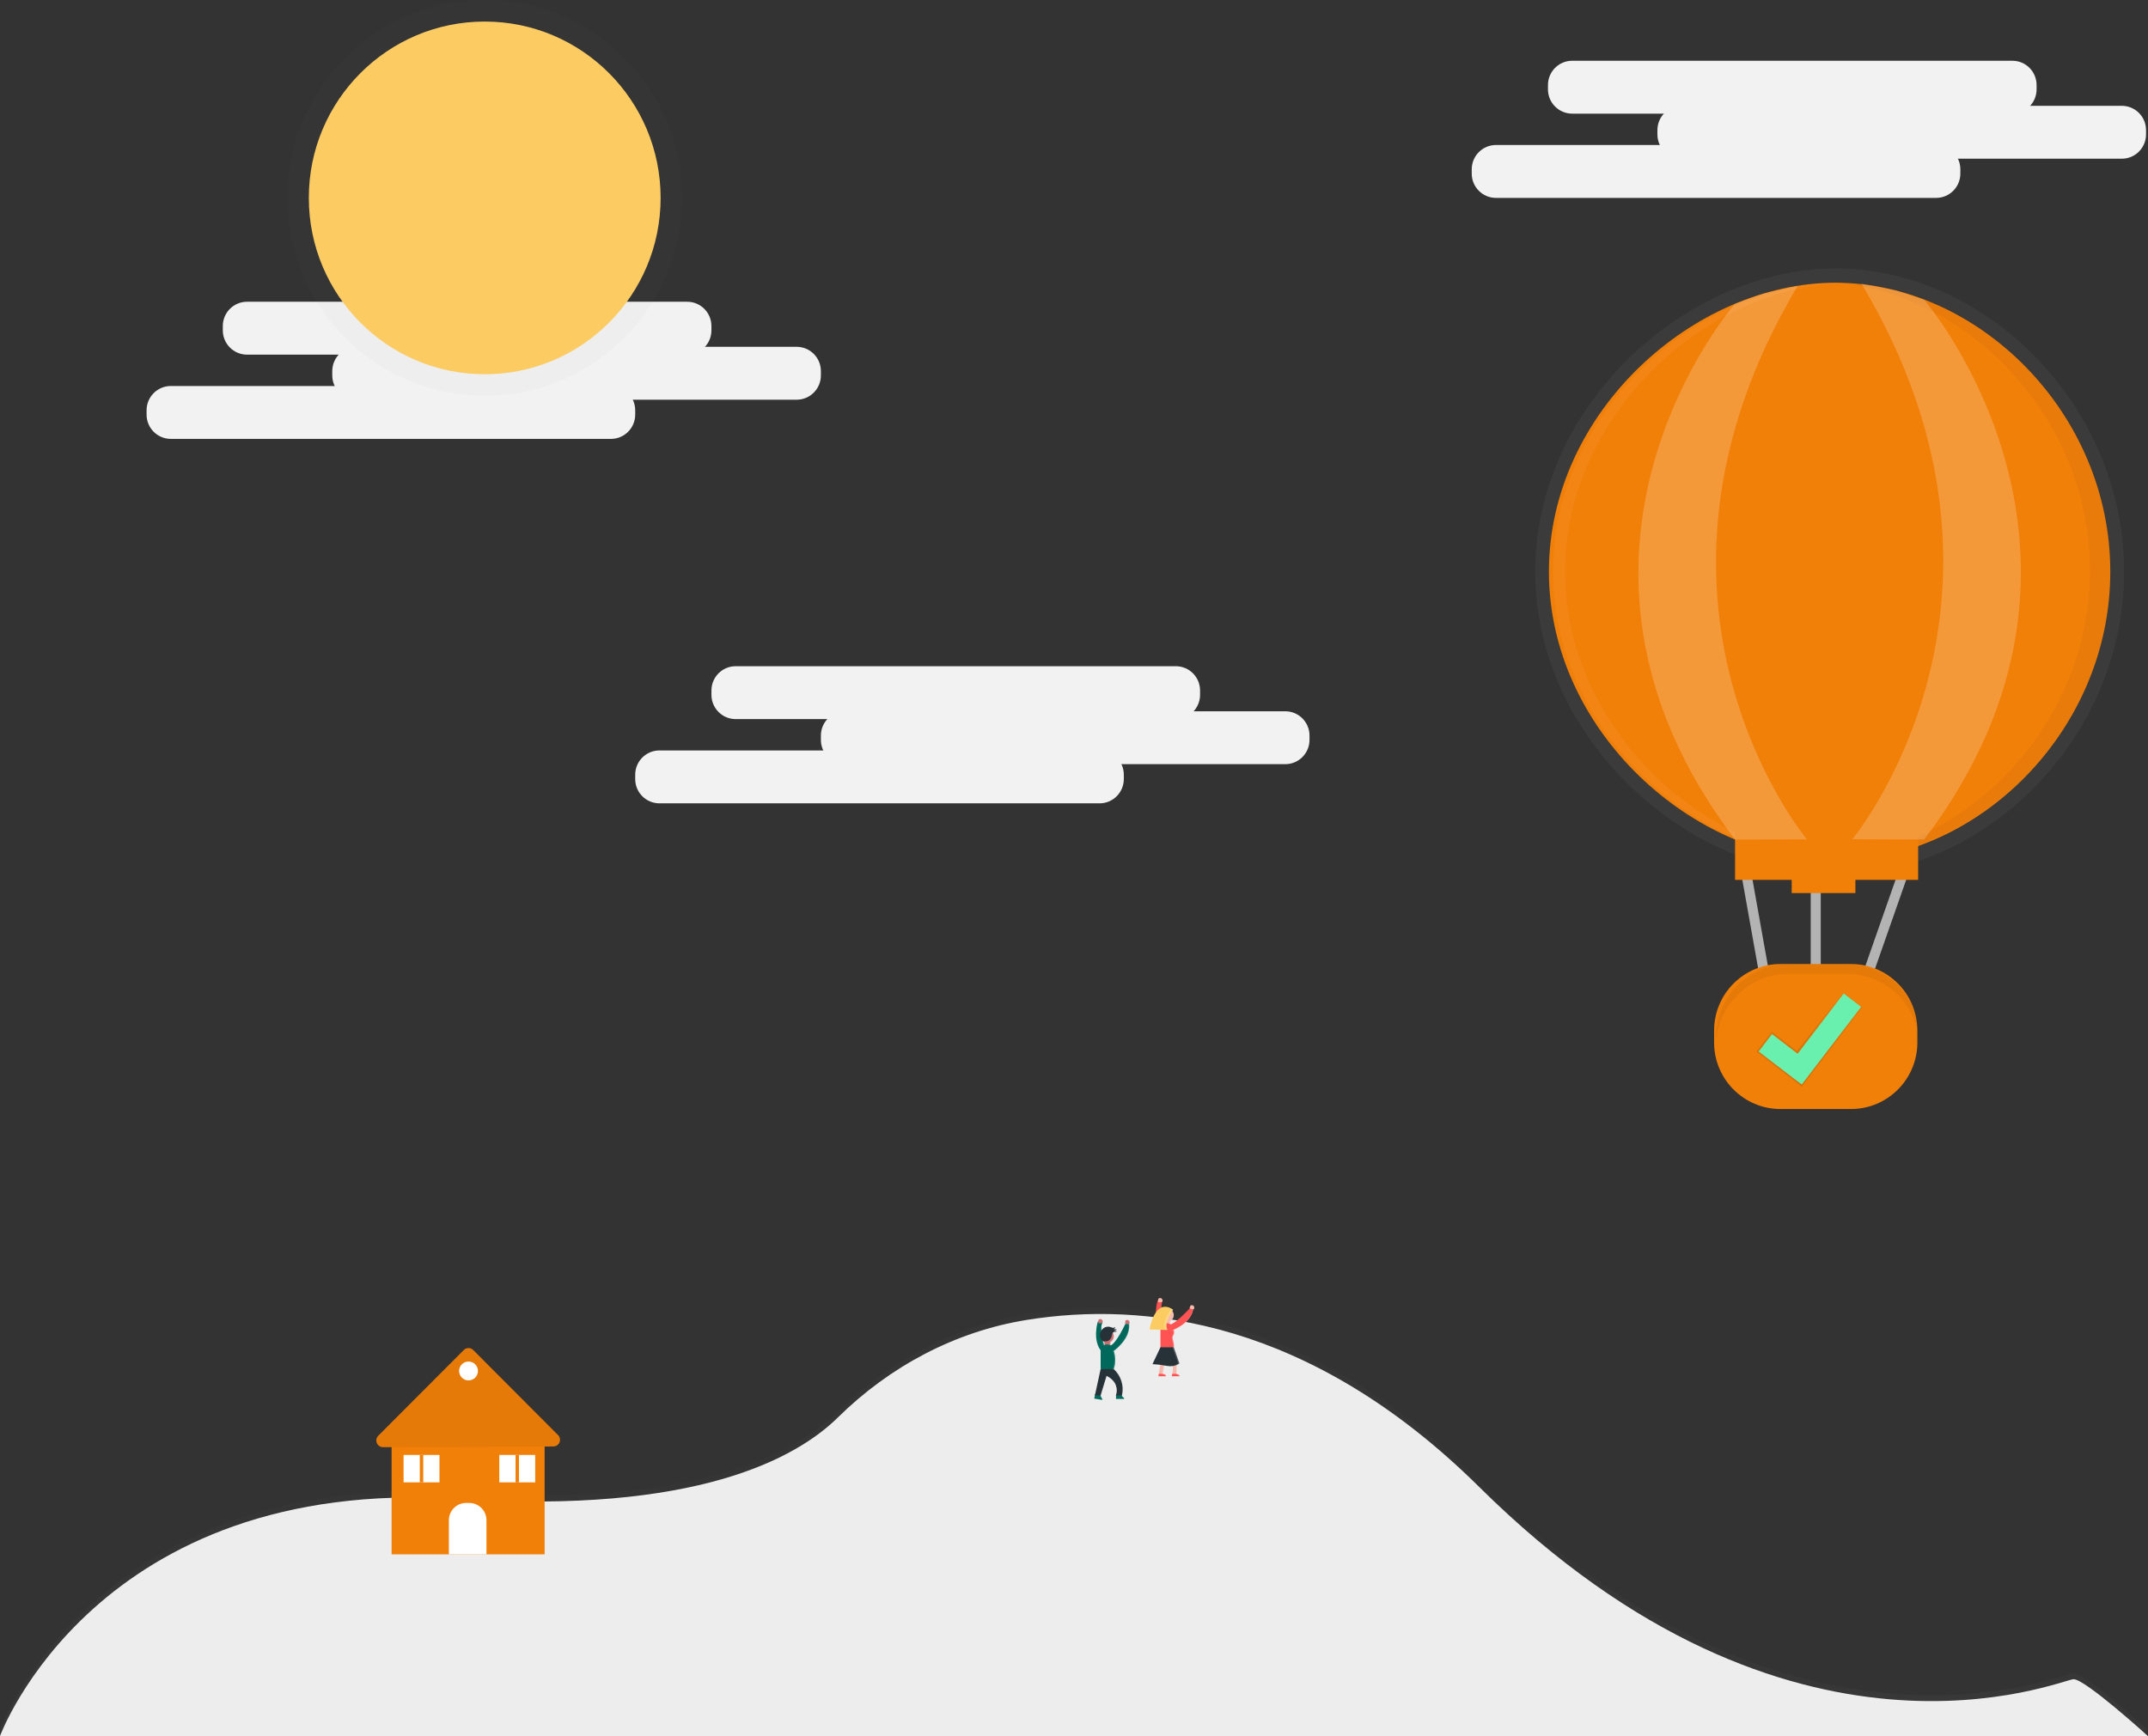 <svg width="214" height="173" viewBox="0 0 214 173" fill="none" xmlns="http://www.w3.org/2000/svg">
<rect x="0" y="0" width="214" height="173" fill="#333333" stroke="none"/>
<g clip-path="url(#clip0)">
<path d="M200.486 6.054H156.634C155.301 6.054 154.22 7.137 154.22 8.474V8.904C154.22 10.241 155.301 11.325 156.634 11.325H200.486C201.819 11.325 202.9 10.241 202.9 8.904V8.474C202.9 7.137 201.819 6.054 200.486 6.054Z" fill="#F2F2F2"/>
<path d="M211.39 10.545H167.538C166.205 10.545 165.124 11.629 165.124 12.965V13.396C165.124 14.732 166.205 15.816 167.538 15.816H211.39C212.723 15.816 213.804 14.732 213.804 13.396V12.965C213.804 11.629 212.723 10.545 211.39 10.545Z" fill="#F2F2F2"/>
<path d="M192.891 14.45H149.039C147.706 14.45 146.625 15.534 146.625 16.871V17.301C146.625 18.638 147.706 19.721 149.039 19.721H192.891C194.224 19.721 195.305 18.638 195.305 17.301V16.871C195.305 15.534 194.224 14.45 192.891 14.45Z" fill="#F2F2F2"/>
<path d="M117.145 66.39H73.293C71.96 66.39 70.879 67.473 70.879 68.81V69.24C70.879 70.577 71.96 71.661 73.293 71.661H117.145C118.478 71.661 119.559 70.577 119.559 69.24V68.81C119.559 67.473 118.478 66.39 117.145 66.39Z" fill="#F2F2F2"/>
<path d="M128.048 70.881H84.197C82.863 70.881 81.783 71.965 81.783 73.301V73.731C81.783 75.068 82.863 76.152 84.197 76.152H128.048C129.382 76.152 130.462 75.068 130.462 73.731V73.301C130.462 71.965 129.382 70.881 128.048 70.881Z" fill="#F2F2F2"/>
<path d="M109.549 74.784H65.698C64.364 74.784 63.284 75.868 63.284 77.204V77.634C63.284 78.971 64.364 80.055 65.698 80.055H109.549C110.882 80.055 111.963 78.971 111.963 77.634V77.204C111.963 75.868 110.882 74.784 109.549 74.784Z" fill="#F2F2F2"/>
<g opacity="0.5">
<path opacity="0.5" d="M206.608 166.752C205.44 166.752 178.568 178.468 147.413 147.616C130.494 130.864 113.922 129.08 102.308 130.949C95.171 132.096 88.654 135.591 83.491 140.653C79.34 144.741 69.292 150.311 45.749 148.79C9.532 146.447 -0.01 172.417 -0.01 172.417H213.99C213.99 172.417 207.769 166.752 206.608 166.752Z" fill="url(#paint0_linear)"/>
</g>
<path d="M0 173C0 173 9.542 147.03 45.759 149.373C69.302 150.902 79.352 145.324 83.492 141.239C88.644 136.167 95.159 132.682 102.289 131.535C113.902 129.666 130.477 131.45 147.393 148.202C178.548 179.054 205.421 167.338 206.589 167.338C207.757 167.338 213.988 173 213.988 173H0Z" fill="#F2F2F2"/>
<path opacity="0.02" d="M0 173C0 173 9.542 147.03 45.759 149.373C69.302 150.902 79.352 145.324 83.492 141.239C88.644 136.167 95.159 132.682 102.289 131.535C113.902 129.666 130.477 131.45 147.393 148.202C178.548 179.054 205.421 167.338 206.589 167.338C207.757 167.338 213.988 173 213.988 173H0Z" fill="black"/>
<path d="M68.463 30.07H24.611C23.278 30.07 22.198 31.153 22.198 32.49V32.92C22.198 34.257 23.278 35.341 24.611 35.341H68.463C69.796 35.341 70.877 34.257 70.877 32.92V32.49C70.877 31.153 69.796 30.07 68.463 30.07Z" fill="#F2F2F2"/>
<path d="M79.369 34.561H35.517C34.184 34.561 33.103 35.644 33.103 36.981V37.411C33.103 38.748 34.184 39.832 35.517 39.832H79.369C80.702 39.832 81.783 38.748 81.783 37.411V36.981C81.783 35.644 80.702 34.561 79.369 34.561Z" fill="#F2F2F2"/>
<path d="M60.87 38.466H17.018C15.685 38.466 14.604 39.55 14.604 40.887V41.317C14.604 42.654 15.685 43.737 17.018 43.737H60.87C62.203 43.737 63.284 42.654 63.284 41.317V40.887C63.284 39.55 62.203 38.466 60.87 38.466Z" fill="#F2F2F2"/>
<g opacity="0.5">
<path opacity="0.5" d="M48.292 39.443C59.154 39.443 67.959 30.613 67.959 19.721C67.959 8.83 59.154 0 48.292 0C37.43 0 28.625 8.83 28.625 19.721C28.625 30.613 37.43 39.443 48.292 39.443Z" fill="url(#paint1_linear)"/>
</g>
<path d="M48.292 37.295C57.97 37.295 65.816 29.427 65.816 19.721C65.816 10.016 57.97 2.148 48.292 2.148C38.613 2.148 30.767 10.016 30.767 19.721C30.767 29.427 38.613 37.295 48.292 37.295Z" fill="#FCCC63"/>
<path d="M54.259 143.538H39.014V154.895H54.259V143.538Z" fill="#F18009"/>
<path d="M37.686 143.076L46.205 134.534C46.267 134.472 46.34 134.423 46.421 134.389C46.501 134.356 46.588 134.338 46.675 134.338C46.763 134.338 46.849 134.356 46.93 134.389C47.01 134.423 47.084 134.472 47.145 134.534L55.596 143.008C55.689 143.101 55.753 143.22 55.778 143.349C55.804 143.478 55.791 143.612 55.741 143.734C55.691 143.855 55.606 143.959 55.497 144.033C55.388 144.106 55.26 144.145 55.129 144.146L38.164 144.214C38.031 144.215 37.902 144.177 37.791 144.105C37.681 144.032 37.594 143.928 37.543 143.806C37.492 143.684 37.478 143.549 37.503 143.419C37.529 143.289 37.593 143.17 37.686 143.076Z" fill="#F18009"/>
<path opacity="0.05" d="M37.686 143.076L46.205 134.534C46.267 134.472 46.34 134.423 46.421 134.389C46.501 134.356 46.588 134.338 46.675 134.338C46.763 134.338 46.849 134.356 46.93 134.389C47.01 134.423 47.084 134.472 47.145 134.534L55.596 143.008C55.689 143.101 55.753 143.22 55.778 143.349C55.804 143.478 55.791 143.612 55.741 143.734C55.691 143.855 55.606 143.959 55.497 144.033C55.388 144.106 55.26 144.145 55.129 144.146L38.164 144.214C38.031 144.215 37.902 144.177 37.791 144.105C37.681 144.032 37.594 143.928 37.543 143.806C37.492 143.684 37.478 143.549 37.503 143.419C37.529 143.289 37.593 143.17 37.686 143.076Z" fill="black"/>
<path d="M46.44 149.772H46.746C47.202 149.772 47.64 149.953 47.962 150.277C48.285 150.601 48.466 151.039 48.466 151.497V154.899H44.719V151.497C44.719 151.039 44.901 150.601 45.224 150.277C45.546 149.953 45.984 149.772 46.44 149.772Z" fill="white"/>
<path d="M46.678 137.562C47.196 137.562 47.616 137.141 47.616 136.622C47.616 136.102 47.196 135.681 46.678 135.681C46.16 135.681 45.74 136.102 45.74 136.622C45.74 137.141 46.16 137.562 46.678 137.562Z" fill="white"/>
<path d="M43.784 144.989H40.207V147.721H43.784V144.989Z" fill="white"/>
<path d="M42.165 144.989H41.824V147.721H42.165V144.989Z" fill="#F18009"/>
<path d="M53.321 144.989H49.743V147.721H53.321V144.989Z" fill="white"/>
<path d="M51.704 144.989H51.362V147.721H51.704V144.989Z" fill="#F18009"/>
<g opacity="0.2">
<path opacity="0.2" d="M109.666 131.513C109.634 131.506 109.666 131.513 109.666 131.513V131.513Z" fill="url(#paint2_linear)"/>
</g>
<g opacity="0.2">
<path opacity="0.2" d="M110.017 138.571H110.046C110.052 138.568 110.058 138.564 110.062 138.559C110.065 138.554 110.068 138.548 110.068 138.541C110.07 138.532 110.07 138.522 110.068 138.512V138.488C110.044 138.43 109.988 138.352 109.957 138.284L109.942 138.247C109.941 138.231 109.941 138.215 109.942 138.199C109.942 138.199 109.942 138.184 109.942 138.177L110.466 136.454L110.478 136.413C110.478 136.413 111.144 136.699 111.316 137.273C111.415 137.551 111.421 137.854 111.331 138.136L111.319 138.165H111.331V138.481H112.058C112.109 138.456 112.041 138.393 111.973 138.33L111.956 138.313L111.913 138.267C111.9 138.253 111.89 138.237 111.881 138.221L111.869 138.191V138.174H111.847V138.148C111.938 137.726 111.917 137.287 111.787 136.875C111.657 136.463 111.422 136.093 111.105 135.8C111.281 135.276 111.281 134.708 111.105 134.184C111.173 134.135 112.494 133.178 112.484 131.938C112.488 131.872 112.488 131.806 112.484 131.739C112.484 131.739 112.598 131.644 112.484 131.472V131.457H112.472H112.392C112.34 131.462 112.29 131.479 112.245 131.506C112.245 131.506 112.169 131.749 112.245 131.812H112.225C112.225 131.812 111.442 133.513 110.919 133.756L110.883 133.734V133.513C110.883 133.504 110.883 133.494 110.883 133.484C110.883 133.475 110.883 133.466 110.883 133.457C110.941 133.427 110.995 133.386 111.04 133.338C111.057 133.32 111.074 133.3 111.089 133.28L111.108 133.251L111.127 133.217L111.142 133.185C111.152 133.162 111.161 133.139 111.168 133.115V133.086V133.049C111.168 133.049 111.168 133.03 111.168 133.02C111.168 133.008 111.168 132.996 111.168 132.981C111.168 132.911 111.156 132.842 111.132 132.777C111.132 132.759 111.125 132.741 111.11 132.723L111.098 132.697L111.081 132.668C111.094 132.651 111.11 132.637 111.127 132.626C111.161 132.607 111.198 132.596 111.236 132.592H111.331H111.35C111.364 132.587 111.377 132.579 111.389 132.57C111.408 132.555 111.429 132.543 111.452 132.536H111.309H111.287H111.268H111.246H111.227H111.207H111.188H111.168H111.149L111.11 132.519C111.13 132.527 111.152 132.532 111.173 132.534H111.256H111.27L111.285 132.522V132.502H111.258H111.241C111.208 132.507 111.175 132.507 111.142 132.502H111.072H111.04L111.011 132.49C111.051 132.505 111.095 132.503 111.133 132.485C111.172 132.467 111.201 132.434 111.216 132.394C111.23 132.354 111.228 132.31 111.21 132.272C111.192 132.233 111.16 132.203 111.12 132.189L111.147 132.172C111.175 132.148 111.192 132.114 111.195 132.077C111.199 132.062 111.199 132.046 111.195 132.031L111.178 132.045H111.164C111.118 132.078 111.062 132.093 111.006 132.089H110.987C110.937 132.076 110.889 132.058 110.844 132.036L110.803 132.021H110.79H110.756H110.737H110.71H110.582C110.401 132.027 110.228 132.1 110.097 132.225C110.067 132.255 110.039 132.288 110.015 132.322C109.997 132.144 110.03 131.965 110.109 131.805H110.095H110.051L110.029 131.846C110.041 131.787 110.063 131.731 110.095 131.681H110.08C110.113 131.645 110.13 131.598 110.13 131.55C110.13 131.501 110.113 131.454 110.08 131.418C109.966 131.246 109.756 131.379 109.756 131.379C109.739 131.436 109.727 131.494 109.722 131.552L109.688 131.537C109.649 131.669 109.218 133.175 109.93 134.138C109.929 134.158 109.929 134.178 109.93 134.199V135.822L109.445 138.048L109.351 138.469L110.032 138.58L110.017 138.571ZM110.138 133.309C110.177 133.341 110.219 133.368 110.264 133.389C110.263 133.405 110.263 133.42 110.264 133.435V133.647L110.223 133.666C110.192 133.562 110.165 133.44 110.136 133.309H110.138Z" fill="url(#paint3_linear)"/>
</g>
<path d="M112.492 131.929C112.492 131.929 112.618 131.822 112.492 131.632C112.366 131.443 112.133 131.591 112.133 131.591C112.133 131.591 112.048 131.866 112.133 131.929C112.218 131.992 112.492 131.929 112.492 131.929Z" fill="#CA7070"/>
<path d="M111.188 139.015H111.769C111.767 139.043 111.771 139.071 111.781 139.097C111.79 139.123 111.806 139.146 111.825 139.166C111.903 139.256 112.067 139.365 111.988 139.409H111.188V139.015Z" fill="#00695C"/>
<path opacity="0.2" d="M111.782 139.166C111.762 139.146 111.747 139.123 111.738 139.097C111.728 139.071 111.724 139.043 111.726 139.015H111.767C111.765 139.043 111.769 139.071 111.779 139.097C111.788 139.123 111.804 139.146 111.823 139.166C111.901 139.256 112.065 139.365 111.985 139.409H111.944C112.017 139.365 111.859 139.256 111.782 139.166Z" fill="white"/>
<path d="M109.114 138.896L109.666 138.993C109.651 139.058 109.66 139.126 109.69 139.185C109.751 139.309 109.884 139.47 109.804 139.504L109.017 139.375L109.114 138.896Z" fill="#00695C"/>
<path d="M109.38 131.671C109.38 131.671 108.757 133.642 109.802 134.733L110.105 134.49C110.105 134.49 109.487 132.339 109.833 131.834C109.223 131.642 109.38 131.671 109.38 131.671Z" fill="#00695C"/>
<path d="M109.811 131.844C109.811 131.844 109.937 131.737 109.811 131.547C109.685 131.358 109.453 131.506 109.453 131.506C109.453 131.506 109.368 131.78 109.453 131.844C109.538 131.907 109.811 131.844 109.811 131.844Z" fill="#CA7070"/>
<path opacity="0.2" d="M109.642 139.176C109.611 139.117 109.603 139.049 109.618 138.984L109.114 138.901L109.666 138.993C109.651 139.058 109.66 139.126 109.69 139.185C109.751 139.309 109.884 139.47 109.804 139.504H109.77C109.824 139.445 109.7 139.295 109.642 139.176Z" fill="white"/>
<path d="M110.306 134.386H110.354C110.504 134.386 110.626 134.264 110.626 134.114V133.778C110.626 133.628 110.504 133.506 110.354 133.506H110.306C110.156 133.506 110.034 133.628 110.034 133.778V134.114C110.034 134.264 110.156 134.386 110.306 134.386Z" fill="#CA7070"/>
<path opacity="0.2" d="M110.061 134.619C110.061 134.619 109.45 132.495 109.782 131.972H109.831H109.845C109.499 132.478 110.117 134.629 110.117 134.629L109.814 134.872L109.787 134.843L110.061 134.619Z" fill="white"/>
<path d="M110.318 133.815C110.679 133.815 110.972 133.521 110.972 133.158C110.972 132.796 110.679 132.502 110.318 132.502C109.956 132.502 109.663 132.796 109.663 133.158C109.663 133.521 109.956 133.815 110.318 133.815Z" fill="#CA7070"/>
<path opacity="0.2" d="M110.551 134.089V133.802C110.553 133.781 110.553 133.76 110.551 133.739C110.679 133.674 110.782 133.568 110.843 133.437C110.905 133.307 110.923 133.16 110.893 133.019C110.863 132.878 110.788 132.751 110.679 132.657C110.569 132.563 110.432 132.508 110.289 132.5H110.325C110.472 132.5 110.615 132.549 110.73 132.64C110.845 132.731 110.927 132.858 110.962 133.001C110.996 133.144 110.982 133.295 110.921 133.428C110.86 133.562 110.756 133.672 110.626 133.739C110.628 133.76 110.628 133.781 110.626 133.802V134.089C110.626 134.168 110.595 134.243 110.539 134.299C110.484 134.354 110.408 134.386 110.33 134.386H110.294C110.365 134.376 110.431 134.341 110.478 134.286C110.525 134.232 110.551 134.162 110.551 134.089Z" fill="white"/>
<path d="M109.654 136.43C109.654 136.43 110.916 136.573 110.963 136.43C111.16 135.846 111.16 135.213 110.963 134.629C110.963 134.543 110.946 134.457 110.913 134.378C110.88 134.298 110.832 134.226 110.771 134.165C110.71 134.104 110.638 134.055 110.559 134.023C110.479 133.99 110.394 133.973 110.308 133.973C110.135 133.973 109.968 134.042 109.845 134.165C109.723 134.288 109.654 134.455 109.654 134.629V136.43Z" fill="#00695C"/>
<path d="M109.654 136.43L109.084 139.054H109.654L110.245 137.11C110.245 137.11 110.972 137.428 111.173 138.063C111.295 138.383 111.295 138.737 111.173 139.057H111.786V139.027C111.888 138.56 111.864 138.073 111.719 137.617C111.573 137.161 111.311 136.752 110.958 136.43" fill="#263238"/>
<path opacity="0.2" d="M110.878 136.43C111.076 135.846 111.076 135.213 110.878 134.629C110.878 134.462 110.814 134.302 110.7 134.18C110.586 134.059 110.431 133.985 110.265 133.975H110.306C110.479 133.975 110.646 134.044 110.769 134.167C110.891 134.29 110.96 134.457 110.96 134.631C111.158 135.215 111.158 135.848 110.96 136.432C110.943 136.483 110.771 136.498 110.555 136.495C110.742 136.49 110.878 136.473 110.878 136.43Z" fill="white"/>
<path d="M110.972 134.619C110.972 134.619 112.668 133.433 112.492 131.931H112.113C112.113 131.931 111.205 133.9 110.625 134.092C110.046 134.284 110.972 134.619 110.972 134.619Z" fill="#00695C"/>
<g opacity="0.2">
<path opacity="0.2" d="M110.233 137.151L109.654 139.064H109.569L110.16 137.12L110.233 137.151Z" fill="white"/>
<path opacity="0.2" d="M110.878 136.439H110.963C111.316 136.761 111.578 137.171 111.724 137.627C111.869 138.083 111.893 138.569 111.791 139.037V139.066H111.707V139.037C111.808 138.569 111.784 138.083 111.639 137.627C111.494 137.171 111.231 136.761 110.878 136.439Z" fill="white"/>
</g>
<path opacity="0.2" d="M112.429 131.946H112.492C112.662 133.45 110.972 134.634 110.972 134.634L110.931 134.617C111.12 134.478 112.586 133.353 112.429 131.946Z" fill="white"/>
<path d="M110.839 132.864C110.803 132.949 110.777 133.038 110.764 133.129C110.747 133.222 110.711 133.311 110.66 133.391C110.608 133.47 110.541 133.538 110.463 133.591C110.373 133.64 110.272 133.668 110.17 133.671C110.092 133.681 110.014 133.674 109.939 133.652C109.864 133.629 109.795 133.591 109.736 133.54C109.667 133.465 109.621 133.373 109.603 133.273C109.57 133.124 109.575 132.97 109.618 132.824C109.66 132.678 109.738 132.545 109.845 132.437C109.954 132.331 110.09 132.259 110.238 132.227C110.386 132.196 110.539 132.207 110.681 132.259C110.732 132.284 110.786 132.304 110.841 132.318C110.885 132.326 110.93 132.323 110.972 132.31C111.015 132.296 111.053 132.272 111.083 132.24C111.09 132.262 111.092 132.285 111.088 132.308C111.084 132.331 111.075 132.352 111.061 132.371C111.048 132.389 111.03 132.404 111.009 132.414C110.989 132.424 110.966 132.43 110.943 132.429C110.991 132.453 111.044 132.466 111.098 132.469C111.151 132.472 111.205 132.464 111.256 132.446C111.227 132.507 111.177 132.554 111.115 132.579C111.053 132.604 110.983 132.604 110.921 132.58C111.04 132.633 111.169 132.66 111.299 132.658C111.273 132.658 111.219 132.709 111.185 132.719C111.143 132.722 111.101 132.722 111.059 132.719C111.012 132.719 110.967 132.733 110.927 132.759C110.888 132.785 110.857 132.821 110.839 132.864Z" fill="#263238"/>
<g opacity="0.2">
<path opacity="0.2" d="M110.926 132.432C110.975 132.455 111.027 132.468 111.081 132.471C111.011 132.476 110.941 132.462 110.878 132.432C110.898 132.432 110.918 132.428 110.937 132.419C110.956 132.411 110.973 132.399 110.987 132.384C111.001 132.369 111.011 132.351 111.018 132.332C111.025 132.312 111.027 132.292 111.025 132.271L111.059 132.242C111.066 132.264 111.068 132.286 111.064 132.309C111.061 132.331 111.052 132.352 111.04 132.37C111.027 132.388 111.01 132.404 110.99 132.414C110.97 132.425 110.949 132.431 110.926 132.432Z" fill="white"/>
<path opacity="0.2" d="M110.795 132.318C110.74 132.304 110.687 132.284 110.635 132.259C110.558 132.228 110.476 132.211 110.393 132.208C110.493 132.205 110.593 132.222 110.686 132.259C110.737 132.284 110.791 132.304 110.846 132.318H110.868C110.844 132.321 110.819 132.321 110.795 132.318Z" fill="white"/>
<path opacity="0.2" d="M111.12 132.719C111.154 132.719 111.207 132.658 111.234 132.658C111.104 132.66 110.975 132.633 110.856 132.58C110.883 132.591 110.912 132.597 110.941 132.597C111.048 132.638 111.163 132.658 111.278 132.655C111.251 132.655 111.198 132.706 111.164 132.716C111.135 132.721 111.105 132.721 111.077 132.716L111.12 132.719Z" fill="white"/>
<path opacity="0.2" d="M110.126 133.671C110.229 133.668 110.329 133.64 110.42 133.591C110.498 133.538 110.565 133.47 110.616 133.391C110.668 133.311 110.703 133.222 110.72 133.129C110.734 133.038 110.759 132.949 110.795 132.864C110.814 132.825 110.844 132.792 110.88 132.768C110.916 132.744 110.958 132.73 111.001 132.728H111.043C110.999 132.73 110.957 132.744 110.921 132.768C110.885 132.792 110.856 132.825 110.837 132.864C110.8 132.949 110.775 133.038 110.761 133.129C110.745 133.222 110.709 133.311 110.658 133.391C110.606 133.47 110.539 133.538 110.461 133.591C110.371 133.64 110.27 133.668 110.168 133.671H110.126Z" fill="white"/>
<path opacity="0.2" d="M110.977 132.599C111.022 132.596 111.065 132.582 111.103 132.558C111.141 132.534 111.172 132.5 111.193 132.461L111.242 132.446C111.218 132.496 111.181 132.537 111.133 132.565C111.086 132.592 111.032 132.604 110.977 132.599Z" fill="white"/>
</g>
<path opacity="0.2" d="M112.45 131.929C112.45 131.929 112.576 131.822 112.45 131.632C112.434 131.605 112.411 131.581 112.383 131.564C112.356 131.547 112.325 131.537 112.293 131.535C112.332 131.531 112.371 131.537 112.406 131.555C112.442 131.572 112.471 131.599 112.492 131.632C112.618 131.822 112.492 131.929 112.492 131.929C112.412 131.946 112.331 131.955 112.249 131.955C112.317 131.952 112.384 131.943 112.45 131.929Z" fill="white"/>
<path d="M115.34 129.569C115.34 129.569 114.717 131.54 115.761 132.631L116.064 132.388C116.064 132.388 115.446 130.237 115.793 129.732C115.182 129.54 115.34 129.569 115.34 129.569Z" fill="#FF5252"/>
<path d="M115.771 129.744C115.771 129.744 115.897 129.637 115.771 129.447C115.645 129.258 115.412 129.406 115.412 129.406C115.412 129.406 115.327 129.681 115.412 129.744C115.497 129.807 115.771 129.744 115.771 129.744Z" fill="#F6B9AD"/>
<path d="M116.266 132.286H116.314C116.464 132.286 116.585 132.164 116.585 132.014V131.678C116.585 131.528 116.464 131.406 116.314 131.406H116.266C116.116 131.406 115.994 131.528 115.994 131.678V132.014C115.994 132.164 116.116 132.286 116.266 132.286Z" fill="#F6B9AD"/>
<path opacity="0.2" d="M116.02 132.527C116.02 132.527 115.41 130.403 115.742 129.88H115.79H115.805C115.458 130.386 116.076 132.536 116.076 132.536L115.773 132.779L115.747 132.75L116.02 132.527Z" fill="white"/>
<path d="M116.277 131.712C116.639 131.712 116.932 131.419 116.932 131.056C116.932 130.694 116.639 130.4 116.277 130.4C115.916 130.4 115.623 130.694 115.623 131.056C115.623 131.419 115.916 131.712 116.277 131.712Z" fill="#F6B9AD"/>
<path opacity="0.2" d="M116.51 131.987V131.703C116.512 131.682 116.512 131.661 116.51 131.64C116.638 131.574 116.741 131.468 116.803 131.338C116.864 131.207 116.882 131.06 116.852 130.919C116.822 130.778 116.747 130.651 116.638 130.557C116.529 130.463 116.392 130.408 116.248 130.4H116.284C116.431 130.4 116.574 130.449 116.689 130.54C116.805 130.631 116.886 130.758 116.921 130.901C116.956 131.044 116.941 131.195 116.88 131.329C116.819 131.463 116.715 131.572 116.585 131.64C116.587 131.661 116.587 131.682 116.585 131.703V131.989C116.585 132.068 116.554 132.144 116.498 132.199C116.443 132.255 116.368 132.286 116.289 132.286H116.253C116.325 132.276 116.391 132.241 116.438 132.186C116.486 132.13 116.511 132.06 116.51 131.987Z" fill="white"/>
<path d="M115.613 134.327C115.613 134.327 116.876 134.471 116.922 134.327C117.072 133.866 116.68 133.355 116.871 133.112C116.93 133.026 116.966 132.927 116.975 132.823C116.984 132.719 116.966 132.614 116.922 132.519C116.922 132.433 116.905 132.348 116.872 132.268C116.839 132.189 116.791 132.116 116.73 132.055C116.67 131.994 116.597 131.946 116.518 131.913C116.439 131.88 116.354 131.863 116.268 131.863C116.094 131.863 115.928 131.932 115.805 132.055C115.682 132.178 115.613 132.345 115.613 132.519V134.327Z" fill="#FF5252"/>
<path opacity="0.2" d="M116.873 133.122C116.933 133.036 116.968 132.936 116.977 132.832C116.986 132.728 116.968 132.624 116.924 132.529C116.924 132.355 116.855 132.188 116.733 132.065C116.61 131.942 116.444 131.873 116.27 131.873H116.229C116.395 131.883 116.55 131.957 116.664 132.078C116.778 132.2 116.842 132.36 116.842 132.527C116.886 132.621 116.904 132.726 116.895 132.83C116.886 132.934 116.85 133.034 116.791 133.12C116.587 133.363 116.992 133.863 116.842 134.335C116.827 134.378 116.697 134.395 116.524 134.398C116.738 134.398 116.91 134.386 116.927 134.335C117.075 133.866 116.67 133.365 116.873 133.122Z" fill="white"/>
<path d="M116.653 134.286C117.14 135.058 117.329 135.982 117.186 136.884V136.913H116.794C116.872 136.587 116.872 136.246 116.794 135.919C116.719 135.539 116.507 135.199 116.197 134.967L115.817 136.911H115.451L115.817 134.286H116.653Z" fill="#F6B9AD"/>
<path d="M118.875 130.509C118.875 130.509 119.028 130.446 118.963 130.225C118.897 130.004 118.633 130.079 118.633 130.079C118.633 130.079 118.471 130.322 118.534 130.403C118.597 130.483 118.875 130.509 118.875 130.509Z" fill="#F6B9AD"/>
<path d="M116.634 132.633C116.634 132.633 118.594 131.997 118.873 130.509L118.509 130.398C118.509 130.398 117.055 132.014 116.454 132.026C115.853 132.038 116.634 132.633 116.634 132.633Z" fill="#FF5252"/>
<path opacity="0.2" d="M118.805 130.512L118.866 130.531C118.587 132.019 116.626 132.655 116.626 132.655L116.592 132.629C116.823 132.546 118.546 131.9 118.805 130.512Z" fill="white"/>
<g opacity="0.2">
<path opacity="0.2" d="M116.108 134.964L115.728 136.908H115.812L116.181 135.018C116.157 134.999 116.133 134.981 116.108 134.964Z" fill="white"/>
<path opacity="0.2" d="M116.653 134.286H116.569C117.055 135.058 117.245 135.982 117.102 136.884V136.913H117.179V136.884C117.325 135.983 117.138 135.059 116.653 134.286Z" fill="white"/>
</g>
<path opacity="0.2" d="M118.832 130.488C118.832 130.488 118.984 130.424 118.919 130.203C118.911 130.172 118.896 130.143 118.875 130.119C118.854 130.095 118.827 130.077 118.798 130.065C118.836 130.072 118.872 130.09 118.901 130.116C118.929 130.143 118.95 130.177 118.96 130.215C119.025 130.434 118.873 130.5 118.873 130.5C118.791 130.493 118.709 130.478 118.63 130.454C118.696 130.47 118.764 130.482 118.832 130.488Z" fill="white"/>
<path d="M115.614 134.257L114.819 135.939C115.283 135.962 115.746 136.018 116.202 136.106C117.082 136.274 117.501 135.863 117.501 135.863L116.937 134.257H115.614Z" fill="#263238"/>
<path d="M115.824 136.903C115.824 136.903 116.243 136.989 116.158 137.146H115.405L115.446 136.903H115.824Z" fill="#FF5252"/>
<path d="M117.164 136.903C117.164 136.903 117.584 136.989 117.499 137.146H116.745L116.786 136.903H117.164Z" fill="#FF5252"/>
<path d="M116.871 130.517C116.871 130.517 115.866 131.946 116.326 132.534L114.525 132.493C114.525 132.493 115.027 129.255 116.871 130.517Z" fill="#FCCC63"/>
<path opacity="0.2" d="M116.871 130.517C116.665 130.363 116.423 130.265 116.168 130.23C116.341 130.286 116.505 130.368 116.653 130.473C116.653 130.473 115.647 131.902 116.108 132.49L114.523 132.454V132.49L116.323 132.531C115.865 131.946 116.871 130.517 116.871 130.517Z" fill="white"/>
<path opacity="0.2" d="M116.937 134.257H116.811L117.378 135.854C117.143 136.047 116.848 136.15 116.544 136.145C116.893 136.18 117.241 136.075 117.514 135.854L116.937 134.257Z" fill="white"/>
<path opacity="0.2" d="M115.824 136.903H115.739C115.739 136.903 116.159 136.989 116.074 137.146H116.159C116.243 136.986 115.824 136.903 115.824 136.903Z" fill="white"/>
<path opacity="0.2" d="M117.164 136.903H117.08C117.08 136.903 117.499 136.989 117.414 137.146H117.499C117.584 136.986 117.164 136.903 117.164 136.903Z" fill="white"/>
<path d="M175.834 97.436L173.498 84.352L180.897 83.99V97.436H185.959L191.022 82.986" stroke="#B3B3B3" stroke-miterlimit="10"/>
<path d="M184.406 96.068H177.387C173.733 96.068 170.771 99.038 170.771 102.702V103.884C170.771 107.548 173.733 110.518 177.387 110.518H184.406C188.06 110.518 191.022 107.548 191.022 103.884V102.702C191.022 99.038 188.06 96.068 184.406 96.068Z" fill="#F18009"/>
<path opacity="0.05" d="M184.013 96.068H178.173C176.263 96.074 174.434 96.837 173.084 98.19C171.734 99.544 170.973 101.379 170.967 103.293C170.967 103.458 170.967 103.619 170.987 103.779C171.115 101.954 171.927 100.245 173.26 98.996C174.593 97.746 176.348 97.048 178.173 97.042H184.013C185.838 97.048 187.593 97.746 188.926 98.996C190.258 100.245 191.071 101.954 191.199 103.779C191.199 103.619 191.219 103.456 191.219 103.293C191.213 101.379 190.452 99.544 189.102 98.19C187.752 96.837 185.922 96.074 184.013 96.068Z" fill="black"/>
<path d="M185.562 100.372L183.65 98.868L179.026 104.741L176.539 102.809L174.983 104.793L178.599 107.563L179.496 108.285L185.562 100.372Z" fill="url(#paint4_linear)"/>
<path d="M185.421 100.335L183.686 99.004L179.093 105.011L176.541 103.048L175.211 104.788L178.631 107.412L179.508 108.071L185.421 100.335Z" fill="#69F0AE"/>
<path d="M211.618 56.963C211.618 73.649 197.716 87.176 182.915 87.176C168.115 87.176 152.946 73.649 152.946 56.963C152.946 40.277 168.115 26.75 182.918 26.75C197.721 26.75 211.618 40.277 211.618 56.963Z" fill="url(#paint5_linear)"/>
<path d="M210.244 56.963C210.244 72.869 196.994 85.761 182.884 85.761C168.774 85.761 154.315 72.869 154.315 56.963C154.315 41.057 168.779 28.174 182.886 28.174C196.994 28.174 210.244 41.054 210.244 56.963Z" fill="#F18009"/>
<path d="M184.849 86.772H178.502V88.996H184.849V86.772Z" fill="#F18009"/>
<g opacity="0.2">
<path opacity="0.2" d="M182.886 28.065C182.549 28.065 182.215 28.065 181.878 28.089C195.603 28.684 208.229 41.336 208.229 56.863C208.229 72.39 195.603 85.042 181.888 85.637C182.225 85.652 182.562 85.662 182.896 85.662C197.004 85.662 210.256 72.769 210.256 56.863C210.256 40.957 196.994 28.065 182.886 28.065Z" fill="black"/>
</g>
<g opacity="0.2">
<path opacity="0.2" d="M155.932 56.963C155.932 41.285 169.988 28.529 183.895 28.174C183.693 28.174 183.492 28.174 183.291 28.174C169.184 28.174 154.722 41.066 154.722 56.972C154.722 72.878 169.181 85.771 183.289 85.771C183.49 85.771 183.691 85.771 183.892 85.771C169.981 85.392 155.932 72.647 155.932 56.963Z" fill="white"/>
</g>
<path d="M191.1 81.72H172.86V87.681H191.1V81.72Z" fill="#F18009"/>
<path opacity="0.2" d="M172.86 30.262C172.86 30.262 151.196 55.094 172.86 83.664L180.015 83.64C180.015 83.64 160.265 60.037 179.108 28.473L175.587 29.277L172.86 30.262Z" fill="white"/>
<path opacity="0.2" d="M191.703 29.875C191.703 29.875 213.367 55.087 191.703 83.657L184.549 83.632C184.549 83.632 204.298 59.816 185.455 28.259L188.982 28.966L191.703 29.875Z" fill="white"/>
</g>
<defs>
<linearGradient id="paint0_linear" x1="107" y1="172.414" x2="107" y2="130.356" gradientUnits="userSpaceOnUse">
<stop stop-color="#808080" stop-opacity="0.25"/>
<stop offset="0.54" stop-color="#808080" stop-opacity="0.12"/>
<stop offset="1" stop-color="#808080" stop-opacity="0.1"/>
</linearGradient>
<linearGradient id="paint1_linear" x1="7866.38" y1="6401.6" x2="7866.38" y2="0" gradientUnits="userSpaceOnUse">
<stop stop-color="#808080" stop-opacity="0.25"/>
<stop offset="0.54" stop-color="#808080" stop-opacity="0.12"/>
<stop offset="1" stop-color="#808080" stop-opacity="0.1"/>
</linearGradient>
<linearGradient id="paint2_linear" x1="629.37" y1="133.604" x2="629.37" y2="133.604" gradientUnits="userSpaceOnUse">
<stop stop-color="#808080" stop-opacity="0.25"/>
<stop offset="0.54" stop-color="#808080" stop-opacity="0.12"/>
<stop offset="1" stop-color="#808080" stop-opacity="0.1"/>
</linearGradient>
<linearGradient id="paint3_linear" x1="-8420.65" y1="4947.48" x2="-8420.65" y2="4730.92" gradientUnits="userSpaceOnUse">
<stop stop-color="#808080" stop-opacity="0.25"/>
<stop offset="0.54" stop-color="#808080" stop-opacity="0.12"/>
<stop offset="1" stop-color="#808080" stop-opacity="0.1"/>
</linearGradient>
<linearGradient id="paint4_linear" x1="180.253" y1="108.296" x2="180.275" y2="98.869" gradientUnits="userSpaceOnUse">
<stop stop-opacity="0.12"/>
<stop offset="0.55" stop-opacity="0.09"/>
<stop offset="1" stop-opacity="0.02"/>
</linearGradient>
<linearGradient id="paint5_linear" x1="53581.3" y1="27386.3" x2="53581.3" y2="12362.1" gradientUnits="userSpaceOnUse">
<stop stop-color="#808080" stop-opacity="0.25"/>
<stop offset="0.54" stop-color="#808080" stop-opacity="0.12"/>
<stop offset="1" stop-color="#808080" stop-opacity="0.1"/>
</linearGradient>
<clipPath id="clip0">
<rect width="214" height="173" fill="white"/>
</clipPath>
</defs>
</svg>
